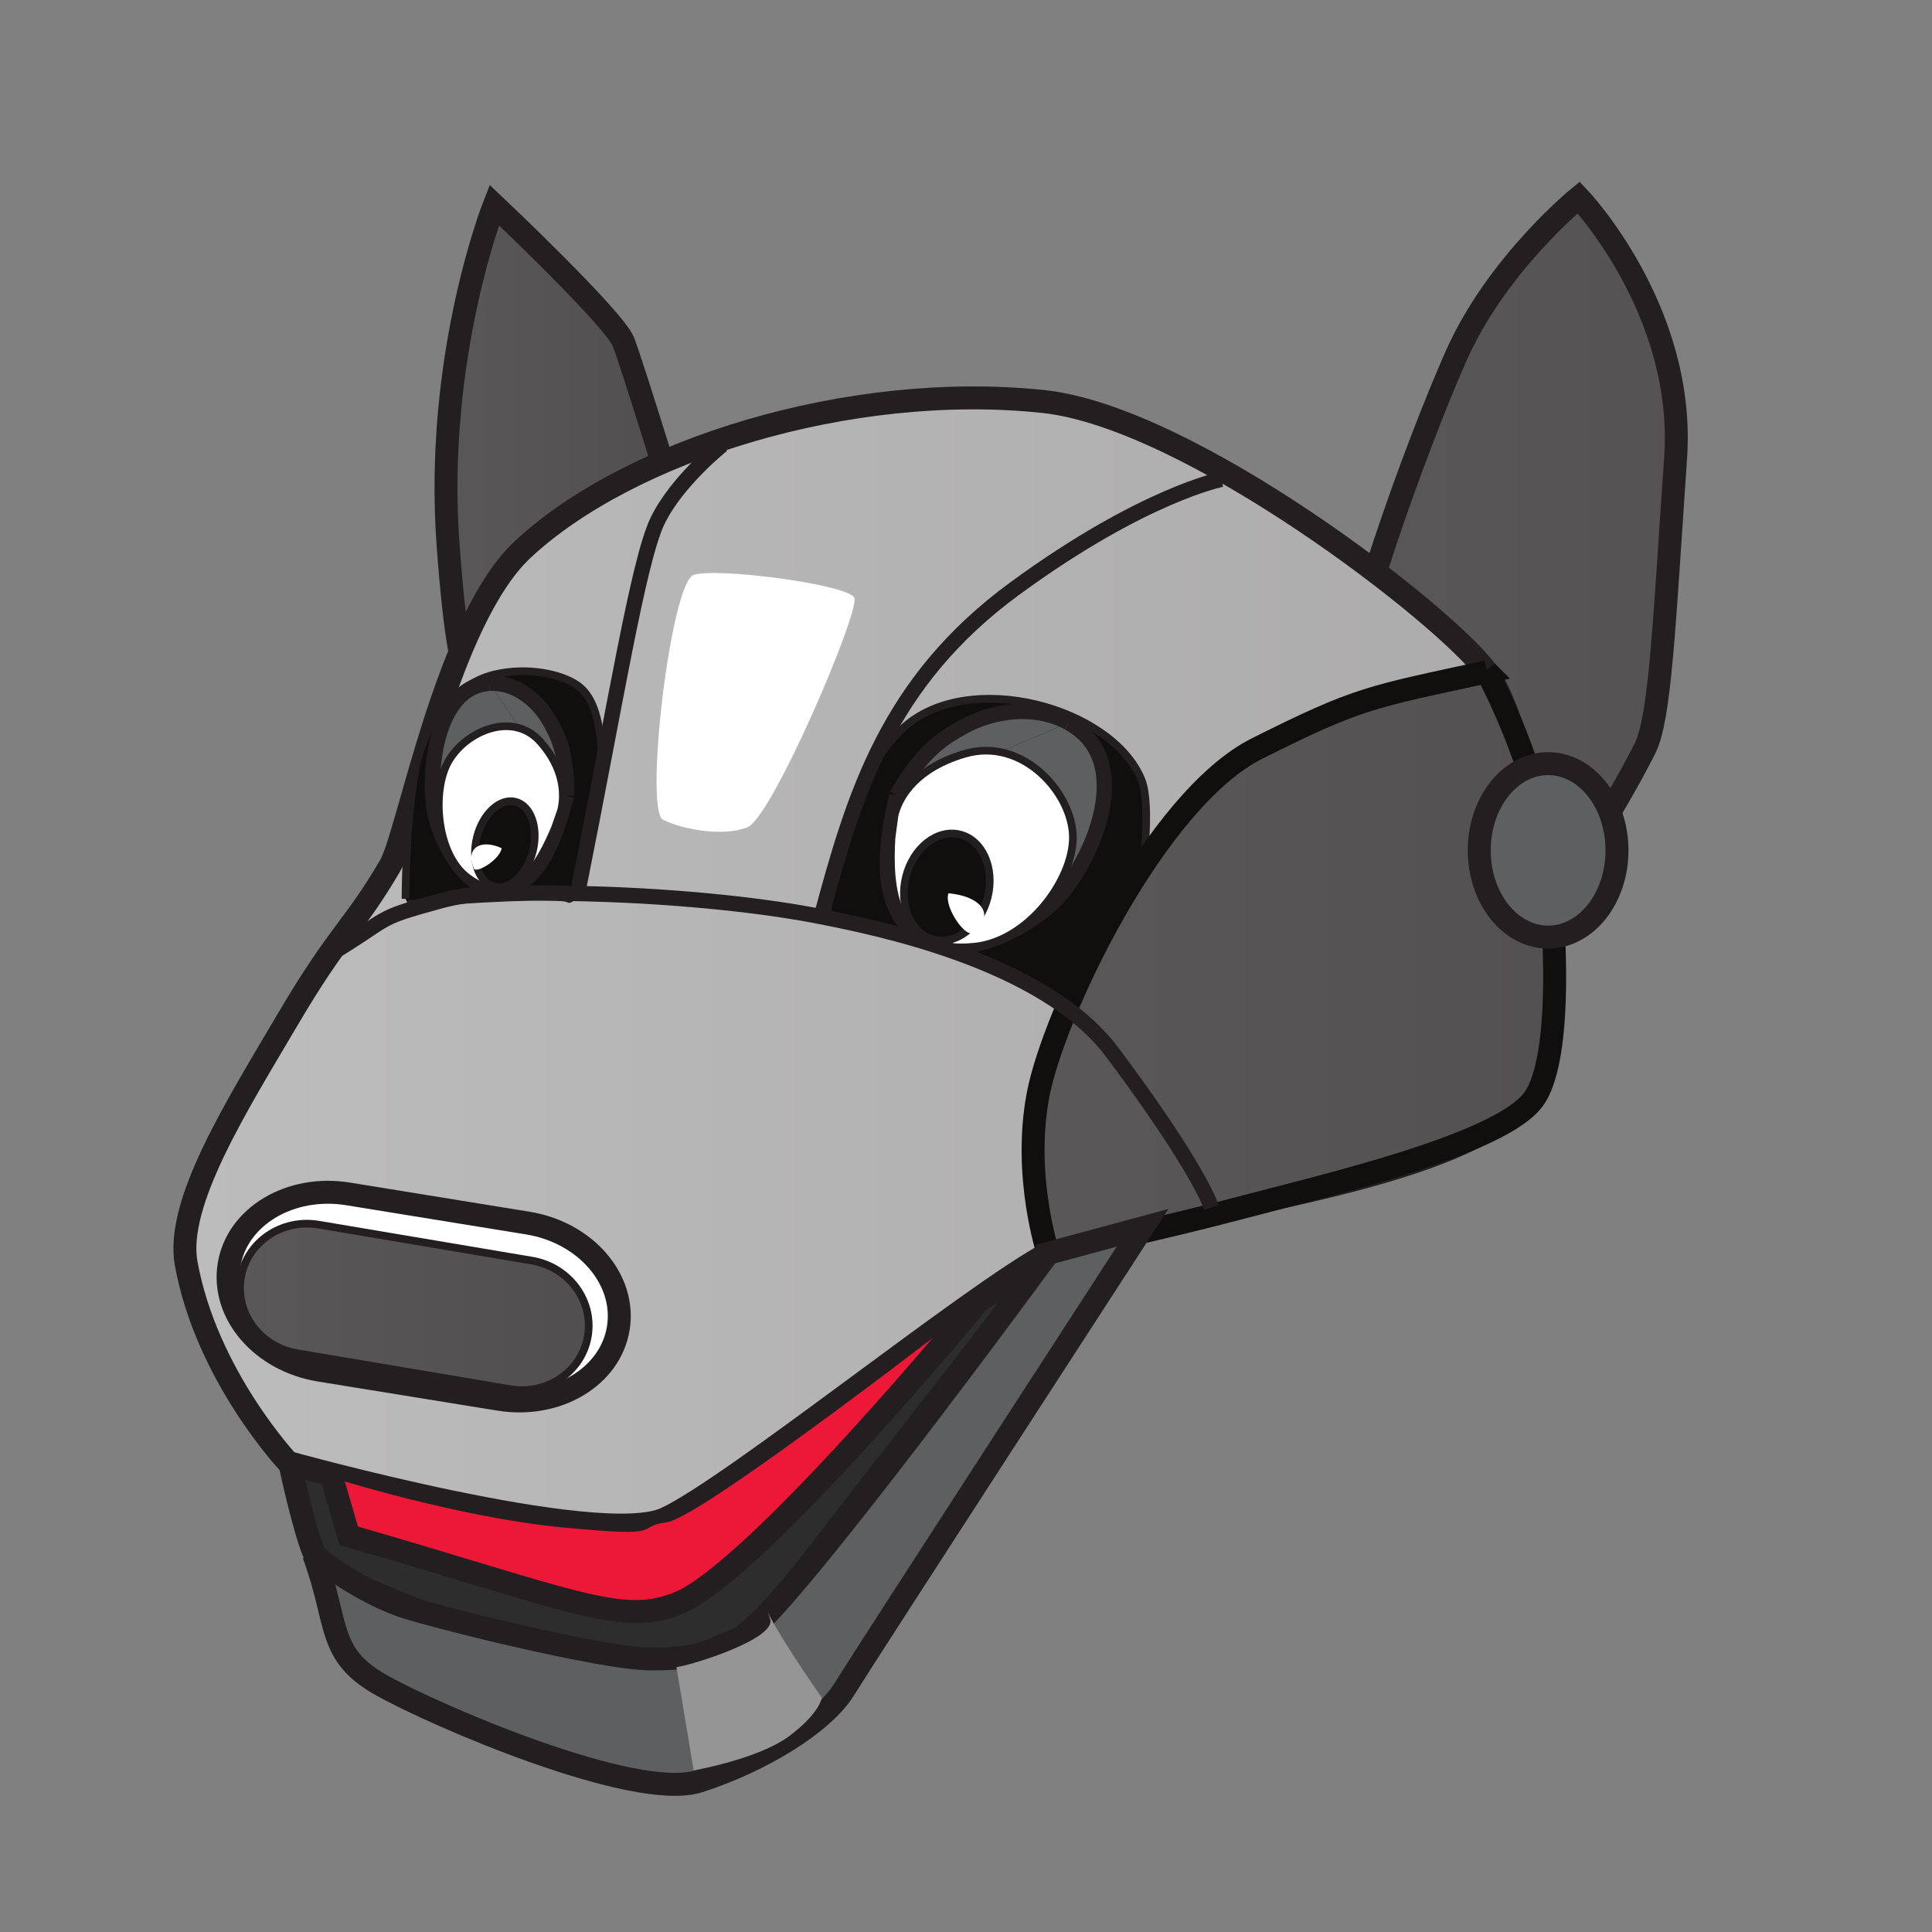 <?xml version="1.0" encoding="UTF-8" standalone="no"?>
<svg
   xmlns:dc="http://purl.org/dc/elements/1.1/"
   xmlns:cc="http://creativecommons.org/ns#"
   xmlns:rdf="http://www.w3.org/1999/02/22-rdf-syntax-ns#"
   xmlns:svg="http://www.w3.org/2000/svg"
   xmlns="http://www.w3.org/2000/svg"
   xmlns:sodipodi="http://sodipodi.sourceforge.net/DTD/sodipodi-0.dtd"
   xmlns:inkscape="http://www.inkscape.org/namespaces/inkscape"
   id="svg2816"
   xml:space="preserve"
   viewBox="0 0 11.11 11.11"
   version="1.1"
   inkscape:version="0.48.2 r9819"
   width="100%"
   height="100%"
   sodipodi:docname="computer_medium_20.svg"><rect x="0" y="0" width="11.11" height="11.11" fill="#808080" stroke="none"/><sodipodi:namedview
   pagecolor="#ffffff"
   bordercolor="#666666"
   borderopacity="1"
   objecttolerance="10"
   gridtolerance="10"
   guidetolerance="10"
   inkscape:pageopacity="0"
   inkscape:pageshadow="2"
   inkscape:window-width="1440"
   inkscape:window-height="852"
   id="namedview3662"
   showgrid="false"
   inkscape:zoom="15.224581"
   inkscape:cx="8.0301085"
   inkscape:cy="12.676427"
   inkscape:window-x="0"
   inkscape:window-y="0"
   inkscape:window-maximized="1"
   inkscape:current-layer="svg2816" />
  <defs
   id="defs2820">
    <clipPath
   id="clipPath2832"
   clipPathUnits="userSpaceOnUse">
      <path
   id="path2834"
   d="M 0,595.28 H 841.89 V 0 H 0 v 595.28 z"
   inkscape:connector-curvature="0" />
    </clipPath>
    <linearGradient
   id="linearGradient2848"
   gradientUnits="userSpaceOnUse"
   gradientTransform="matrix(43.423,0,0,-43.423,476,353.26)">
      <stop
   id="stop2850"
   stop-color="#5a5758"
   offset="0" />
      <stop
   id="stop2852"
   stop-color="#262223"
   offset="1" />
    </linearGradient>
    <linearGradient
   id="linearGradient2874"
   gradientUnits="userSpaceOnUse"
   gradientTransform="matrix(31.033,0,0,-31.033,358.63,362)">
      <stop
   id="stop2876"
   stop-color="#5a5758"
   offset="0" />
      <stop
   id="stop2878"
   stop-color="#262223"
   offset=".556" />
      <stop
   id="stop2880"
   stop-color="#231f20"
   offset="1" />
    </linearGradient>
    <linearGradient
   id="linearGradient2898"
   gradientUnits="userSpaceOnUse"
   gradientTransform="matrix(178.8,0,0,-178.8,324.5,300.47)">
      <stop
   id="stop2900"
   stop-color="#bdbcbc"
   offset="0" />
      <stop
   id="stop2902"
   stop-color="#5a5758"
   offset=".528" />
      <stop
   id="stop2904"
   stop-color="#9c9a9b"
   offset="1" />
    </linearGradient>
    <linearGradient
   id="linearGradient2928"
   gradientUnits="userSpaceOnUse"
   gradientTransform="matrix(68.164,0,0,-68.164,435.36,300.33)">
      <stop
   id="stop2930"
   stop-color="#5a5758"
   offset="0" />
      <stop
   id="stop2932"
   stop-color="#373334"
   offset=".528" />
      <stop
   id="stop2934"
   stop-color="#9c9a9b"
   offset="1" />
    </linearGradient>
    <linearGradient
   id="linearGradient3010"
   gradientUnits="userSpaceOnUse"
   gradientTransform="matrix(45.573,0,0,-45.573,331.71,255.33)">
      <stop
   id="stop3012"
   stop-color="#5a5758"
   offset="0" />
      <stop
   id="stop3014"
   stop-color="#262223"
   offset=".556" />
      <stop
   id="stop3016"
   stop-color="#231f20"
   offset="1" />
    </linearGradient>
  </defs>
  <g
   id="g2826"
   transform="matrix(0.044,0,0,-0.044,-13.215,18.75)">
    <g
   id="g2828">
      <g
   id="g2830"
   clip-path="url(#clipPath2832)">
        <g
   id="g2836">
          <g
   id="g2838">
            <g
   id="g2844">
              <g
   id="g2846">
                <path
   id="path2858"
   d="m 496,311 c -6.666,5.333 -20,14.666 -20,22.666 0,8 9.334,34 14.667,46 5.333,12 16,20.667 16,20.667 0,0 14,-14.667 12.667,-34 -1.521,-22.038 -2,-34 -4,-38 -2,-4 -10.668,-20 -16,-22 -3.12,-1.17 -3.33,4.67 -3.33,4.67"
   inkscape:connector-curvature="0"
   style="fill:url(#linearGradient2848)" />
              </g>
            </g>
          </g>
        </g>
        <path
   id="path2860"
   d="m 496,311 c -6.666,5.333 -20,14.666 -20,22.666 0,8 9.334,34 14.667,46 5.333,12 16,20.667 16,20.667 0,0 14,-14.667 12.667,-34 -1.521,-22.038 -2,-34 -4,-38 -2,-4 -10.668,-20 -16,-22 -3.12,-1.17 -3.33,4.67 -3.33,4.67 z"
   inkscape:connector-curvature="0"
   style="fill:none;stroke:#231f20;stroke-width:3" />
        <g
   id="g2862">
          <g
   id="g2864">
            <g
   id="g2870">
              <g
   id="g2872">
                <path
   id="path2882"
   d="m 369.76,324.67 c -6.635,9.257 -9.048,5.555 -10.857,30.238 -1.81,24.683 6.032,44.43 6.032,44.43 0,0 15.682,-14.811 16.889,-17.896 1.206,-3.085 7.841,-24.683 7.841,-24.683 l -3.61,-14.19 -16.29,-17.9 z"
   inkscape:connector-curvature="0"
   style="fill:url(#linearGradient2874)" />
              </g>
            </g>
          </g>
        </g>
        <path
   id="path2884"
   d="m 369.76,324.67 c -6.635,9.257 -9.048,5.555 -10.857,30.238 -1.81,24.683 6.032,44.43 6.032,44.43 0,0 15.682,-14.811 16.889,-17.896 1.206,-3.085 7.841,-24.683 7.841,-24.683 l -3.61,-14.19 -16.29,-17.9 z"
   inkscape:connector-curvature="0"
   style="fill:none;stroke:#231f20;stroke-width:3" />
        <g
   id="g2886">
          <g
   id="g2888">
            <g
   id="g2894">
              <g
   id="g2896">
                <path
   id="path2908"
   d="m 501.33,285 c 5.332,14 -1.334,46 -6.668,53.334 -5.332,7.332 -38.772,33.309 -58,35.332 -25.333,2.668 -54.146,-6.402 -67.999,-19.332 -9.99,-9.33 -14.95,-37.26 -17.33,-41.33 -4.66,-8 -6.66,-8.67 -13.33,-20 -6.67,-11.33 -14.77,-24.07 -13.33,-32 2.66,-14.67 13.33,-26 13.33,-26 0,0 40.667,-11.334 49.333,-7.334 8.667,4 40.001,29.334 50.001,34.667 10,5.333 58.666,8.667 64,22.667"
   inkscape:connector-curvature="0"
   style="fill:url(#linearGradient2898)" />
              </g>
            </g>
          </g>
        </g>
        <path
   id="path2910"
   d="m 501.33,285 c 5.332,14 -1.334,46 -6.668,53.334 -5.332,7.332 -38.772,33.309 -58,35.332 -25.333,2.668 -54.146,-6.402 -67.999,-19.332 -9.99,-9.33 -14.95,-37.26 -17.33,-41.33 -4.66,-8 -6.66,-8.67 -13.33,-20 -6.67,-11.33 -14.77,-24.07 -13.33,-32 2.66,-14.67 13.33,-26 13.33,-26 0,0 40.667,-11.334 49.333,-7.334 8.667,4 40.001,29.334 50.001,34.667 10,5.333 58.666,8.667 64,22.667 z"
   inkscape:connector-curvature="0"
   style="fill:none;stroke:#231f20;stroke-width:3" />
        <path
   id="path2912"
   d="m 445.63,289.33 c -6.215,10.668 -37.293,16.488 -37.293,16.488 0,0 1.554,17.459 10.1,25.219 8.546,7.76 27.233,2.625 31.079,-6.789 2.645,-6.477 -3.886,-34.918 -3.886,-34.918"
   inkscape:connector-curvature="0"
   style="fill:#100f0d" />
        <path
   id="path2914"
   d="m 445.63,289.33 c -6.215,10.668 -37.293,16.488 -37.293,16.488 0,0 1.554,17.459 10.1,25.219 8.546,7.76 27.233,2.625 31.079,-6.789 2.645,-6.477 -3.886,-34.918 -3.886,-34.918 z"
   inkscape:connector-curvature="0"
   style="fill:none;stroke:#231f20" />
        <g
   id="g2916">
          <g
   id="g2918">
            <g
   id="g2924">
              <g
   id="g2926">
                <path
   id="path2938"
   d="M 494.67,338.33 C 479.33,335 478,335 464.67,328.33 451.33,321.67 438,293.67 436,283 c -2,-10.667 1.334,-20.667 1.334,-20.667 0,0 15.332,3.333 25.332,6 10,2.667 33.334,8 38,14 4.667,6 2.668,30.001 0.668,38.667 -2,8.666 -6.668,17.334 -6.668,17.334"
   inkscape:connector-curvature="0"
   style="fill:url(#linearGradient2928)" />
              </g>
            </g>
          </g>
        </g>
        <path
   id="path2940"
   d="M 494.67,338.33 C 479.33,335 478,335 464.67,328.33 451.33,321.67 438,293.67 436,283 c -2,-10.667 1.334,-20.667 1.334,-20.667 0,0 15.332,3.333 25.332,6 10,2.667 33.334,8 38,14 4.667,6 2.668,30.001 0.668,38.667 -2,8.666 -6.668,17.334 -6.668,17.334 z"
   inkscape:connector-curvature="0"
   style="fill:none;stroke:#100f0d;stroke-width:3" />
        <path
   id="path2942"
   d="m 381.15,252.55 c -1.032,-6.36 -8.001,-10.521 -15.565,-9.293 l -23.48,3.809 c -7.564,1.229 -12.859,7.379 -11.827,13.741 1.032,6.359 8.001,10.52 15.565,9.293 l 23.48,-3.811 c 7.564,-1.227 12.859,-7.379 11.827,-13.739"
   inkscape:connector-curvature="0"
   style="fill:#ffffff" />
        <path
   id="path2944"
   d="m 381.15,252.55 c -1.032,-6.36 -8.001,-10.521 -15.565,-9.293 l -23.48,3.809 c -7.564,1.229 -12.859,7.379 -11.827,13.741 1.032,6.359 8.001,10.52 15.565,9.293 l 23.48,-3.811 c 7.564,-1.227 12.859,-7.379 11.827,-13.739 z"
   inkscape:connector-curvature="0"
   style="fill:none;stroke:#231f20;stroke-width:3" />
        <path
   id="path2946"
   d="m 343.33,233.67 3.67,-8.34 c 0,0 26.341,-11.998 40,-8.334 13.667,3.666 41,39.333 41,39.333 0,0 -36,-28 -40.667,-28.667 -4.66,-0.66 0.67,-1.99 -13.33,-0.66 -14,1.333 -30.667,6.666 -30.667,6.666"
   inkscape:connector-curvature="0"
   style="fill:#ed1838" />
        <path
   id="path2948"
   d="m 343.33,233.67 3.67,-8.34 c 0,0 26.341,-11.998 40,-8.334 13.667,3.666 41,39.333 41,39.333 0,0 -36,-28 -40.667,-28.667 -4.66,-0.66 0.67,-1.99 -13.33,-0.66 -14,1.333 -30.667,6.666 -30.667,6.666 z"
   inkscape:connector-curvature="0"
   style="fill:none;stroke:#231f20" />
        <path
   id="path2950"
   d="m 440.01,331.67 c 9.023,-4.957 2.983,-18.307 -1.699,-23.142 -3.992,-4.11 -13.954,-9.049 -18.92,-3.974 -4.605,4.707 -2.999,12.283 -1.866,17.613"
   inkscape:connector-curvature="0"
   style="fill:#5e5f61" />
        <path
   id="path2952"
   d="m 440.01,331.67 c 9.023,-4.957 2.983,-18.307 -1.699,-23.142 -3.992,-4.11 -13.954,-9.049 -18.92,-3.974 -4.605,4.707 -2.999,12.283 -1.866,17.613"
   inkscape:connector-curvature="0"
   style="fill:none;stroke:#231f20;stroke-width:2" />
        <path
   id="path2954"
   d="m 417.52,322.17 c 3.221,5.613 5.795,7.377 8.72,8.978 3.923,2.155 9.374,2.937 13.765,0.525"
   inkscape:connector-curvature="0"
   style="fill:#5e5f61" />
        <path
   id="path2956"
   d="m 417.52,322.17 c 3.221,5.613 5.795,7.377 8.72,8.978 3.923,2.155 9.374,2.937 13.765,0.525"
   inkscape:connector-curvature="0"
   style="fill:none;stroke:#231f20;stroke-width:2" />
        <path
   id="path2958"
   d="m 416.86,316.66 c -0.373,-6.255 0.033,-15.392 10.894,-14.245 6.997,0.734 12.798,8.711 12.808,14.248 0.013,5.756 -6.534,13.176 -14.105,10.97 -6.2,-1.81 -8.552,-5.391 -9.203,-8.023 l -0.394,-2.95 z"
   inkscape:connector-curvature="0"
   style="fill:#ffffff" />
        <path
   id="path2960"
   d="m 416.86,316.66 c -0.373,-6.255 0.033,-15.392 10.894,-14.245 6.997,0.734 12.798,8.711 12.808,14.248 0.013,5.756 -6.534,13.176 -14.105,10.97 -6.2,-1.81 -8.552,-5.391 -9.203,-8.023 l -0.394,-2.95 z"
   inkscape:connector-curvature="0"
   style="fill:none;stroke:#231f20" />
        <path
   id="path2962"
   d="m 418.74,311.53 c -0.939,-3.797 0.693,-7.465 3.646,-8.195 2.953,-0.731 6.106,1.754 7.045,5.55 0.939,3.794 -0.692,7.464 -3.645,8.194 -2.953,0.731 -6.107,-1.755 -7.046,-5.549"
   inkscape:connector-curvature="0"
   style="fill:#100f0d" />
        <path
   id="path2964"
   d="m 418.74,311.53 c -0.939,-3.797 0.693,-7.465 3.646,-8.195 2.953,-0.731 6.106,1.754 7.045,5.55 0.939,3.794 -0.692,7.464 -3.645,8.194 -2.953,0.731 -6.107,-1.755 -7.046,-5.549 z"
   inkscape:connector-curvature="0"
   style="fill:none;stroke:#231f20" />
        <path
   id="path2966"
   d="m 427.25,304.14 c -1.211,0.069 -3.542,3.702 -2.948,5.247 4.636,-0.415 6.208,-3.17 2.948,-5.247"
   inkscape:connector-curvature="0"
   style="fill:#ffffff" />
        <path
   id="path2968"
   d="m 343.58,233.42 -5.333,1.334 c 0,0 2,-9.333 3.333,-12 1.334,-2.667 18,-10 32,-12 14,-2 20,-5.334 31.334,9.333 11.333,14.667 32.667,42 32.667,42 l -9.334,-6 c 0,0 -29.564,-35.993 -39.667,-39.667 -7.333,-2.666 -13.801,0.662 -42.666,9 l -2.334,8 z"
   inkscape:connector-curvature="0"
   style="fill:#2e2d2d" />
        <path
   id="path2970"
   d="m 343.58,233.42 -5.333,1.334 c 0,0 2,-9.333 3.333,-12 1.334,-2.667 18,-10 32,-12 14,-2 20,-5.334 31.334,9.333 11.333,14.667 32.667,42 32.667,42 l -9.334,-6 c 0,0 -29.564,-35.993 -39.667,-39.667 -7.333,-2.666 -13.801,0.662 -42.666,9 l -2.334,8 z"
   inkscape:connector-curvature="0"
   style="fill:none;stroke:#231f20;stroke-width:3" />
        <path
   id="path2972"
   d="m 341.33,223 c 3.334,-9 1.667,-13 8.667,-17 7,-4 33.333,-15.333 41.667,-12.666 8.333,2.666 16.333,7.666 19,12 2.667,4.333 39,60.332 39,60.332 l -12.333,-3.333 c 0,-0.01 -35.33,-48.34 -40.33,-50.34 -5,-2 -5.333,-2.666 -11.667,-2.666 -6.333,0 -29.401,5.797 -32.666,7 -6.334,2.332 -11.334,6.666 -11.334,6.666"
   inkscape:connector-curvature="0"
   style="fill:#5e5f61" />
        <path
   id="path2974"
   d="m 341.33,223 c 3.334,-9 1.667,-13 8.667,-17 7,-4 33.333,-15.333 41.667,-12.666 8.333,2.666 16.333,7.666 19,12 2.667,4.333 39,60.332 39,60.332 l -12.333,-3.333 c 0,-0.01 -35.33,-48.34 -40.33,-50.34 -5,-2 -5.333,-2.666 -11.667,-2.666 -6.333,0 -29.401,5.797 -32.666,7 -6.334,2.332 -11.334,6.666 -11.334,6.666 z"
   inkscape:connector-curvature="0"
   style="fill:none;stroke:#231f20;stroke-width:3" />
        <path
   id="path2976"
   d="m 353.67,308 c 8,0.666 20,1.334 21,0.666 1,-0.666 4.666,14 4.333,19 -0.333,5 -1.333,7.668 -3.333,9 -2,1.334 -6.25,2.354 -10.667,1.334 -4.333,-1 -9,-5.334 -10.333,-12.334 -1.334,-7 -1.334,-17 -1.334,-17"
   inkscape:connector-curvature="0"
   style="fill:#100f0d" />
        <path
   id="path2978"
   d="m 353.67,308 c 8,0.666 20,1.334 21,0.666 1,-0.666 4.666,14 4.333,19 -0.333,5 -1.333,7.668 -3.333,9 -2,1.334 -6.25,2.354 -10.667,1.334 -4.333,-1 -9,-5.334 -10.333,-12.334 -1.334,-7 -1.334,-17 -1.334,-17"
   inkscape:connector-curvature="0"
   style="fill:none;stroke:#231f20" />
        <path
   id="path2980"
   d="m 364.27,336.82 c -7.117,-0.438 -8.147,-12.165 -7.029,-17.28 0.957,-4.352 5.194,-11.377 9.926,-9.443 4.389,1.794 6.063,7.816 7.237,12.053"
   inkscape:connector-curvature="0"
   style="fill:#5e5f61" />
        <path
   id="path2982"
   d="m 364.27,336.82 c -7.117,-0.438 -8.147,-12.165 -7.029,-17.28 0.957,-4.352 5.194,-11.377 9.926,-9.443 4.389,1.794 6.063,7.816 7.237,12.053"
   inkscape:connector-curvature="0"
   style="fill:none;stroke:#231f20;stroke-width:2" />
        <path
   id="path2984"
   d="m 374.4,322.16 c 0.027,5.168 -0.898,7.335 -2.09,9.507 -1.595,2.918 -4.582,5.376 -8.044,5.163"
   inkscape:connector-curvature="0"
   style="fill:#5e5f61" />
        <path
   id="path2986"
   d="m 374.4,322.16 c 0.027,5.168 -0.898,7.335 -2.09,9.507 -1.595,2.918 -4.582,5.376 -8.044,5.163"
   inkscape:connector-curvature="0"
   style="fill:none;stroke:#231f20;stroke-width:2" />
        <path
   id="path2988"
   d="m 372.88,317.95 c -1.951,-4.639 -5.37,-11.089 -11.463,-6.486 -3.926,2.963 -4.62,10.731 -2.702,14.728 1.993,4.155 8.485,7.231 12.243,3.008 3.078,-3.461 3.238,-6.86 2.713,-8.984 l -0.791,-2.266 z"
   inkscape:connector-curvature="0"
   style="fill:#ffffff" />
        <path
   id="path2990"
   d="m 372.88,317.95 c -1.951,-4.639 -5.37,-11.089 -11.463,-6.486 -3.926,2.963 -4.62,10.731 -2.702,14.728 1.993,4.155 8.485,7.231 12.243,3.008 3.078,-3.461 3.238,-6.86 2.713,-8.984 l -0.791,-2.266 z"
   inkscape:connector-curvature="0"
   style="fill:none;stroke:#231f20" />
        <path
   id="path2992"
   d="m 369.98,314.9 c -0.758,-3.063 -3.008,-5.142 -5.028,-4.642 -2.018,0.499 -3.04,3.387 -2.281,6.452 0.757,3.062 3.008,5.142 5.027,4.642 2.018,-0.5 3.039,-3.388 2.282,-6.452"
   inkscape:connector-curvature="0"
   style="fill:#100f0d" />
        <path
   id="path2994"
   d="m 369.98,314.9 c -0.758,-3.063 -3.008,-5.142 -5.028,-4.642 -2.018,0.499 -3.04,3.387 -2.281,6.452 0.757,3.062 3.008,5.142 5.027,4.642 2.018,-0.5 3.039,-3.388 2.282,-6.452 z"
   inkscape:connector-curvature="0"
   style="fill:none;stroke:#231f20" />
        <path
   id="path2996"
   d="m 362.32,312.53 c 0.748,-0.371 3.404,1.438 3.586,2.758 -2.915,1.313 -4.811,-0.127 -3.586,-2.758"
   inkscape:connector-curvature="0"
   style="fill:#ffffff" />
        <g
   id="g2998">
          <g
   id="g3000">
            <g
   id="g3006">
              <g
   id="g3008">
                <path
   id="path3018"
   d="m 377.17,251.51 c -0.782,-4.64 -5.327,-7.741 -10.154,-6.926 l -27.866,4.699 c -4.826,0.817 -8.104,5.235 -7.321,9.874 0.783,4.638 5.328,7.739 10.155,6.925 l 27.866,-4.699 c 4.826,-0.816 8.103,-5.235 7.32,-9.873"
   inkscape:connector-curvature="0"
   style="fill:url(#linearGradient3010)" />
              </g>
            </g>
          </g>
        </g>
        <path
   id="path3020"
   d="m 377.17,251.51 c -0.782,-4.64 -5.327,-7.741 -10.154,-6.926 l -27.866,4.699 c -4.826,0.817 -8.104,5.235 -7.321,9.874 0.783,4.638 5.328,7.739 10.155,6.925 l 27.866,-4.699 c 4.826,-0.816 8.103,-5.235 7.32,-9.873 z"
   inkscape:connector-curvature="0"
   style="fill:none;stroke:#231f20" />
        <path
   id="path3022"
   d="m 343.33,301.33 c 8.334,5 5.675,4.638 14.334,7 3.666,1 6.653,1.324 19.333,1 13,-0.334 24,-1.667 30.667,-3 6.667,-1.334 29,-5.668 38,-17.668 9,-12 12.333,-18.332 13,-20.332"
   inkscape:connector-curvature="0"
   style="fill:none;stroke:#231f20;stroke-width:2" />
        <path
   id="path3024"
   d="m 412,348 c -0.75,1.75 -18,4 -21,3 -3,-1 -6.5,-30.75 -4,-32 2.5,-1.25 7.75,-2.25 11,-1 3.25,1.25 14.75,28.25 14,30"
   inkscape:connector-curvature="0"
   style="fill:#ffffff" />
        <path
   id="path3026"
   d="m 407.75,204.25 c -8,11.5 -7.5,12.75 -6.75,10.25 0.75,-2.5 -9.779,-5.869 -12.25,-6.25 l 2.25,-13.5 c 0,0 8.5,1.5 12.5,4.5 4,3 4.25,5 4.25,5"
   inkscape:connector-curvature="0"
   style="fill:#949594" />
        <path
   id="path3028"
   d="m 407.67,306.33 c 4.25,15.75 8.583,30.666 25.333,42.916 16.75,12.25 27,14.25 27,14.25"
   inkscape:connector-curvature="0"
   style="fill:none;stroke:#231f20;stroke-width:2" />
        <path
   id="path3030"
   d="m 376,310.25 c 4.75,23.75 7.75,42.5 10.25,47.75 2.5,5.25 8.5,10 8.5,10"
   inkscape:connector-curvature="0"
   style="fill:none;stroke:#231f20;stroke-width:2" />
        <path
   id="path3032"
   d="m 511.67,315 c 0,-6.26 -4.029,-11.334 -9,-11.334 -4.971,0 -9,5.074 -9,11.334 0,6.26 4.029,11.334 9,11.334 4.971,0 9,-5.074 9,-11.334"
   inkscape:connector-curvature="0"
   style="fill:#5e5f61" />
        <path
   id="path3034"
   d="m 511.67,315 c 0,-6.26 -4.029,-11.334 -9,-11.334 -4.971,0 -9,5.074 -9,11.334 0,6.26 4.029,11.334 9,11.334 4.971,0 9,-5.074 9,-11.334 z"
   inkscape:connector-curvature="0"
   style="fill:none;stroke:#231f20;stroke-width:3" />
      </g>
    </g>
  </g>
</svg>